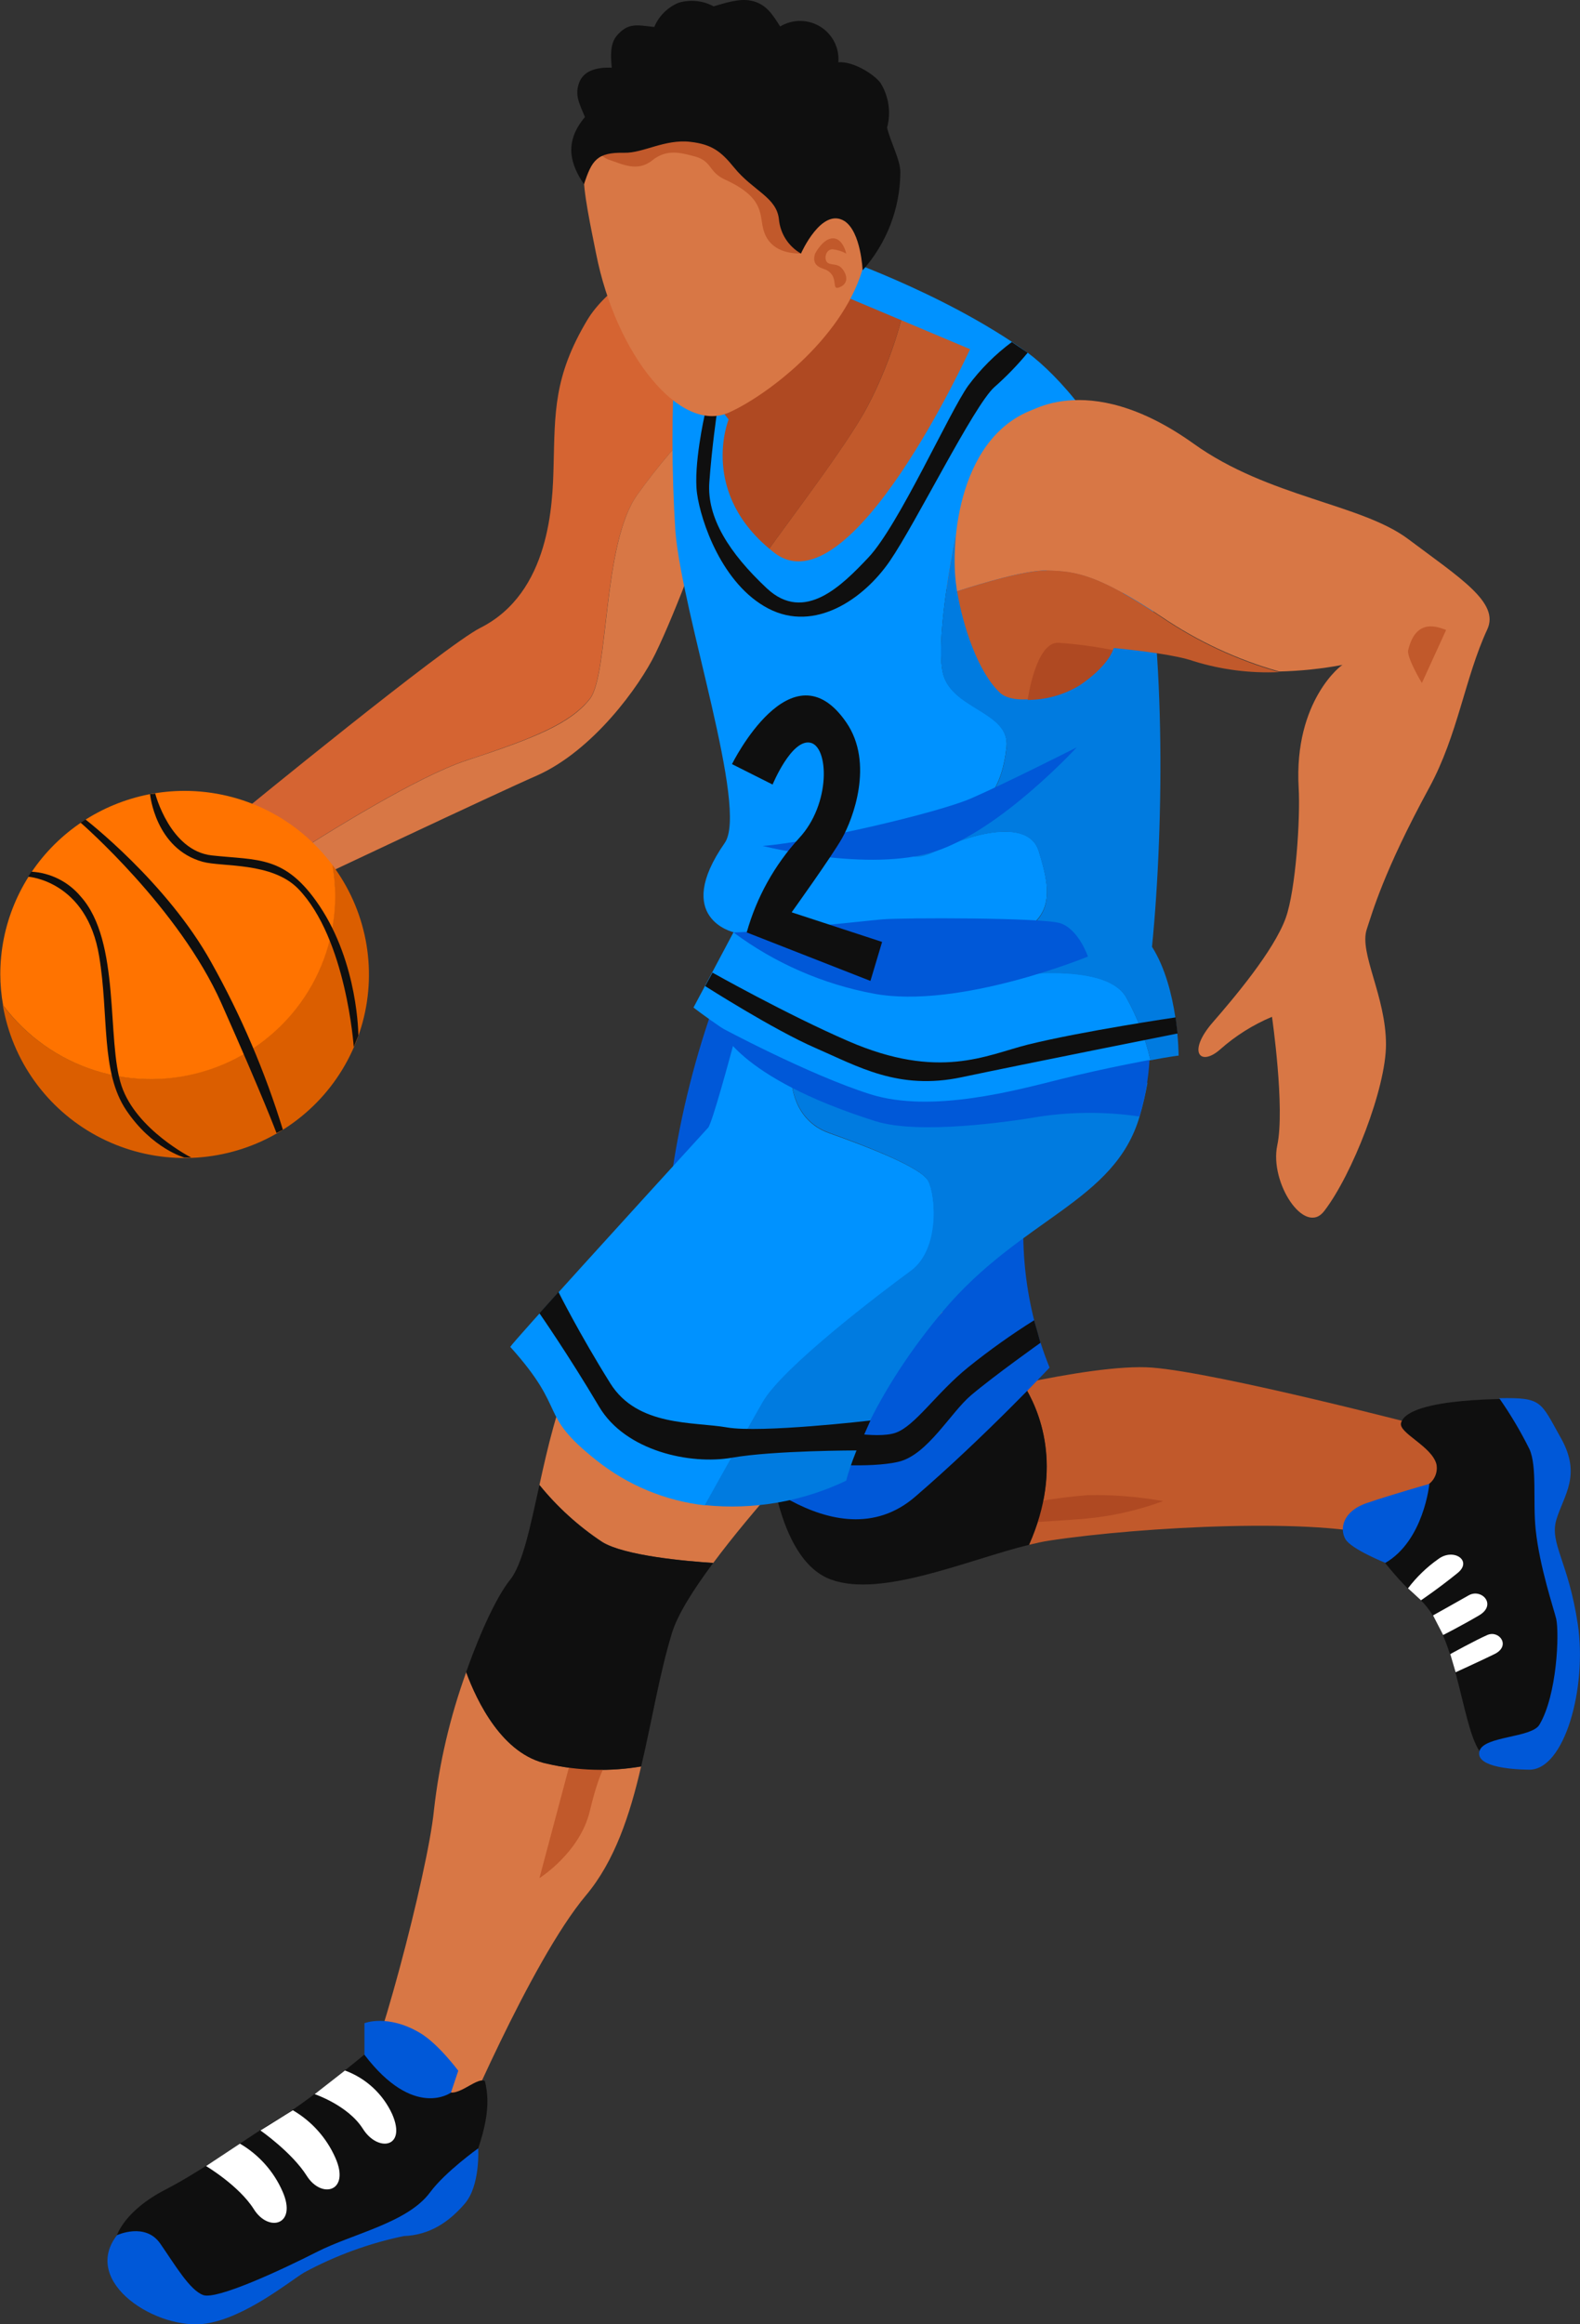 <svg width="68" height="100" viewBox="0 0 68 100" fill="none" xmlns="http://www.w3.org/2000/svg">
<rect x="0" y="0" width="68" height="100" fill="#333333" stroke="none"/>
<g clip-path="url(#clip0_193_27462)">
<path d="M61.454 61.414C61.454 61.414 52.46 59.061 49.58 58.839C48.226 58.735 45.999 59.102 44.012 59.516C44.737 60.646 45.782 63.099 44.286 66.463C44.602 66.387 44.898 66.322 45.173 66.281C49.154 65.678 56.88 65.277 59.539 66.146C61.139 66.67 62.694 64.853 62.735 63.322C62.763 62.302 61.454 61.414 61.454 61.414Z" fill="#C1592B"/>
<path d="M46.822 64.326C45.707 64.415 44.6 64.586 43.51 64.837L43.056 65.54C43.056 65.54 44.112 65.54 46.34 65.368C47.61 65.288 48.862 65.024 50.056 64.583C48.989 64.391 47.906 64.305 46.822 64.326Z" fill="#AF4922"/>
<path d="M39.828 60.52L33.081 62.17C33.081 62.17 33.333 67.081 35.772 67.962C37.952 68.75 41.671 67.103 44.289 66.463C45.785 63.099 44.74 60.646 44.015 59.516C41.766 59.987 39.828 60.52 39.828 60.52Z" fill="#0F0F0F"/>
<path d="M25.27 13.777C23.825 16.199 23.885 17.755 23.825 20.052C23.784 21.665 23.68 25.499 20.67 27.014C19.171 27.767 10.313 35.018 10.313 35.018L12.108 37.095C14.219 35.733 17.992 33.399 20.061 32.718C23.039 31.742 24.544 31.109 25.377 30.073C26.21 29.038 25.91 23.406 27.418 21.304C28.294 20.073 29.274 18.919 30.349 17.856C30.349 17.856 30.733 19.017 31.147 20.61C31.607 19.296 31.916 18.373 31.916 18.373L29.961 10.909C28.14 11.035 26.09 12.403 25.27 13.777Z" fill="#D56432"/>
<path d="M27.424 21.291C25.916 23.394 26.216 29.026 25.383 30.077C24.55 31.128 23.045 31.746 20.067 32.722C17.998 33.402 14.225 35.737 12.114 37.098L12.998 38.081C12.998 38.081 21.389 34.115 23.093 33.374C25.534 32.295 27.538 29.499 28.206 28.122C29.115 26.258 30.349 22.87 31.134 20.623C30.721 19.029 30.336 17.868 30.336 17.868C29.269 18.925 28.295 20.07 27.424 21.291Z" fill="#D87745"/>
<path d="M38.901 12.933C39.056 13.102 38.27 15.917 37.109 17.89C35.948 19.864 33.39 23.127 32.484 24.498C32.419 24.605 32.317 24.684 32.197 24.721C32.768 25.401 33.374 26.053 34.011 26.672C34.011 26.672 37.633 28.112 40.377 25.712C43.122 23.312 42.217 15.176 42.217 15.176L38.901 12.933Z" fill="#C1592B"/>
<path d="M35.907 10.909L31.639 15.176C31.639 15.176 30.263 20.196 30.506 21.875C30.62 22.666 31.399 23.757 32.197 24.724C32.317 24.687 32.419 24.608 32.484 24.501C33.39 23.13 35.955 19.867 37.109 17.893C38.264 15.92 39.056 13.105 38.901 12.936L35.907 10.909Z" fill="#AF4922"/>
<path d="M30.812 42.988C29.93 45.422 29.296 47.938 28.919 50.499L34.059 46.034C34.059 46.034 33.33 41.707 30.812 42.988Z" fill="#0058D8"/>
<path d="M44.229 50.599C40.128 49.238 31.295 62.5 31.295 62.5C31.295 62.5 35.913 67.382 39.38 64.401C42.358 61.841 45.172 58.839 45.172 58.839C44.116 56.227 43.79 53.38 44.229 50.599Z" fill="#0058D8"/>
<path d="M41.671 58.823C40.286 59.943 39.38 61.361 38.535 61.647C37.689 61.932 35.771 61.499 35.771 61.499L35.096 62.968C35.096 62.968 37.434 63.187 38.677 62.889C39.92 62.591 40.913 60.771 41.794 60.028C42.8 59.177 44.781 57.772 44.781 57.772L44.507 56.802C43.523 57.42 42.576 58.095 41.671 58.823Z" fill="#0F0F0F"/>
<path d="M41.898 42.203C41.898 42.203 41.472 40.895 43.529 40.227C45.586 39.558 45.106 37.942 44.709 36.621C44.311 35.3 42.135 35.712 40.239 36.621C38.343 37.531 38.491 35.322 40.497 35.244C42.504 35.166 43.147 33.713 43.318 32.141C43.488 30.569 40.867 30.516 40.564 28.878C40.261 27.24 41.141 23.02 41.141 23.02C43.636 22.361 46.179 21.896 48.747 21.63C47.7 18.53 45.51 16.117 44.229 15.176C40.57 12.541 35.667 10.912 35.667 10.912L36.343 12.745L41.75 15.023C41.75 15.023 36.601 26.318 33.327 23.783C30.052 21.247 31.358 18.05 31.358 18.05L29.068 15.023C28.899 17.634 28.899 20.255 29.068 22.866C29.367 26.456 32.222 34.789 31.191 36.267C28.932 39.505 31.57 40.107 31.57 40.107L29.847 43.348C29.847 43.348 37.125 49.065 41.794 47.615C44.329 46.808 46.906 46.139 49.514 45.611C49.295 44.66 48.941 43.745 48.463 42.893C47.384 41.067 41.898 42.203 41.898 42.203Z" fill="#0092FF"/>
<path d="M49.034 22.593C48.952 22.28 48.854 21.941 48.747 21.624C46.179 21.892 43.636 22.359 41.141 23.02C41.141 23.02 40.257 27.256 40.563 28.897C40.869 30.538 43.485 30.591 43.317 32.16C43.15 33.729 42.504 35.188 40.497 35.263C38.491 35.338 38.342 37.566 40.238 36.64C42.134 35.715 44.318 35.31 44.709 36.64C45.1 37.971 45.589 39.58 43.529 40.245C41.469 40.91 41.898 42.222 41.898 42.222C41.898 42.222 47.371 41.086 48.463 42.9C48.941 43.751 49.295 44.666 49.513 45.617C50.33 45.46 50.725 45.416 50.725 45.416C50.725 45.416 50.725 42.536 49.58 40.735C50.119 35.316 50.147 27.127 49.034 22.593Z" fill="#007BE0"/>
<path d="M41.671 16.591C40.866 17.711 38.677 22.612 37.368 23.993C36.251 25.172 34.626 26.832 33.005 25.314C31.383 23.795 30.418 22.273 30.528 20.752C30.639 19.23 30.844 17.846 30.844 17.846H30.329C30.329 17.846 29.837 20.024 29.998 21.222C30.159 22.421 31.074 25.144 33.071 26.183C35.068 27.221 37.172 25.775 38.295 24.14C39.418 22.506 41.904 17.46 42.791 16.66C43.309 16.204 43.79 15.708 44.229 15.176L43.548 14.715C42.833 15.246 42.201 15.878 41.671 16.591Z" fill="#0F0F0F"/>
<path d="M34.904 2.846C32.654 1.145 27.332 0.599 25.389 6.068C25.2 6.49 25.111 6.949 25.127 7.411C25.077 8.189 25.443 9.836 25.654 10.909C26.522 15.302 29.285 18.659 31.355 17.756C32.91 17.072 36.188 14.652 37.109 11.631C38.147 8.23 36.658 4.17 34.904 2.846Z" fill="#D87745"/>
<path d="M25.654 6.354C25.713 6.485 25.8 6.602 25.909 6.696C26.018 6.79 26.146 6.86 26.285 6.9C26.768 7.056 27.44 7.411 28.071 6.9C28.702 6.388 29.333 6.586 29.806 6.705C30.674 6.9 30.453 7.383 31.2 7.725C32.831 8.468 32.699 9.162 32.831 9.78C33.039 10.746 33.866 10.909 34.478 10.909C34.301 9.372 34.024 7.056 34.024 7.056C34.024 7.056 27.156 2.821 25.654 6.354Z" fill="#C1592B"/>
<path d="M37.895 3.567C37.579 3.156 36.683 2.626 36.081 2.68C36.106 2.377 36.046 2.074 35.909 1.804C35.772 1.533 35.562 1.306 35.303 1.146C35.043 0.987 34.745 0.902 34.44 0.901C34.136 0.899 33.836 0.982 33.576 1.139C33.26 0.643 32.976 0.157 32.314 0.028C31.79 -0.078 31.184 0.141 30.711 0.273C30.484 0.15 30.235 0.073 29.978 0.046C29.721 0.019 29.461 0.043 29.213 0.116C28.976 0.212 28.762 0.354 28.581 0.534C28.4 0.713 28.256 0.926 28.159 1.161C27.424 1.083 27.03 0.954 26.531 1.553C26.282 1.867 26.269 2.312 26.329 2.912C25.664 2.887 25.112 3.044 24.922 3.567C24.733 4.091 24.922 4.43 25.175 5.036C24.228 6.156 24.585 7.119 25.134 7.929C25.471 6.896 25.689 6.548 26.872 6.573C27.676 6.592 28.61 5.977 29.711 6.103C30.642 6.209 31.036 6.523 31.588 7.201C32.412 8.217 33.434 8.484 33.525 9.45C33.555 9.751 33.657 10.04 33.821 10.294C33.986 10.547 34.209 10.758 34.472 10.909C34.472 10.909 35.355 8.901 36.343 9.51C37.059 9.974 37.125 11.631 37.125 11.631C38.163 10.467 38.74 8.967 38.749 7.411C38.749 6.868 38.314 6.087 38.178 5.491C38.265 5.168 38.285 4.831 38.236 4.5C38.187 4.169 38.071 3.852 37.895 3.567Z" fill="#0F0F0F"/>
<path d="M44.775 17.52C41.232 18.537 40.882 23.406 41.16 25.232C41.16 25.301 41.182 25.37 41.191 25.439C42.273 25.088 44.144 24.529 45.046 24.545C46.043 24.564 46.819 24.671 48.327 25.508C48.428 22.245 47.829 16.645 44.775 17.52Z" fill="#D87745"/>
<path d="M41.191 25.439C41.456 26.983 42.084 28.89 43.024 29.794C43.964 30.698 47.829 29.499 48.198 27.102C48.27 26.574 48.313 26.041 48.327 25.508C46.819 24.671 46.043 24.567 45.047 24.545C44.144 24.529 42.273 25.088 41.191 25.439Z" fill="#C1592B"/>
<path d="M24.639 59.067C23.979 60.501 23.569 62.277 23.216 63.89C23.988 64.838 24.901 65.665 25.923 66.34C26.888 66.936 29.516 67.165 30.699 67.241C34.005 62.792 40.564 56.448 40.564 56.448L25.806 55.588C25.526 56.781 25.135 57.946 24.639 59.067Z" fill="#D87745"/>
<path d="M23.569 75.882C21.626 75.49 20.531 73.193 20.067 71.938C19.37 73.859 18.904 75.854 18.676 77.883C18.417 80.535 16.137 89.21 15.241 90.38C14.345 91.551 19.622 92.046 19.622 92.046C19.622 92.046 22.821 84.397 25.216 81.548C26.449 80.083 27.109 78.097 27.591 76.004C26.256 76.229 24.888 76.188 23.569 75.882Z" fill="#D87745"/>
<path d="M23.216 80.804C23.216 80.804 24.954 79.716 25.383 77.924C25.812 76.133 26.105 75.882 26.105 75.882H24.528L23.216 80.804Z" fill="#C1592B"/>
<path d="M23.216 63.89C22.818 65.697 22.493 67.297 21.954 67.969C21.414 68.64 20.714 70.096 20.061 71.944C20.525 73.199 21.619 75.496 23.563 75.888C24.886 76.19 26.257 76.226 27.595 75.995C28.061 74.031 28.386 71.991 28.926 70.24C29.159 69.481 29.812 68.43 30.692 67.247C29.509 67.172 26.881 66.933 25.916 66.347C24.896 65.669 23.985 64.84 23.216 63.89Z" fill="#0F0F0F"/>
<path d="M60.606 23.193C58.587 21.677 54.586 21.392 51.375 19.092C46.69 15.741 44.012 17.89 44.012 17.89L45.047 24.545C46.359 24.57 47.286 24.746 50.006 26.544C51.55 27.591 53.255 28.384 55.053 28.891C55.97 28.869 56.884 28.774 57.785 28.605C57.785 28.567 55.675 30.117 55.892 33.895C55.968 35.194 55.769 38.288 55.334 39.499C54.82 40.914 53.097 42.95 52.198 43.982C51.078 45.269 51.656 45.909 52.514 45.149C53.175 44.563 53.928 44.089 54.744 43.747C54.744 43.747 55.312 47.669 54.971 49.278C54.63 50.888 56.154 53.203 56.993 52.102C58.199 50.533 59.65 46.822 59.65 44.939C59.65 42.862 58.482 40.998 58.823 39.979C59.06 39.276 59.533 37.522 61.511 33.889C62.751 31.608 63.038 29.182 64.006 27.087C64.555 25.929 62.842 24.871 60.606 23.193Z" fill="#D87745"/>
<path d="M45.046 24.545L45.532 27.683C45.532 27.683 49.968 27.953 51.353 28.439C52.55 28.813 53.805 28.974 55.059 28.916C53.261 28.409 51.556 27.616 50.012 26.569C47.286 24.746 46.359 24.57 45.046 24.545Z" fill="#C1592B"/>
<path d="M35.673 48.748C34.096 48.186 34.071 46.517 34.071 46.517C34.026 46.31 33.993 46.1 33.97 45.89C33.677 45.73 33.38 45.576 33.077 45.425C32.572 45.193 32.099 44.897 31.67 44.544C31.405 45.535 30.645 48.331 30.478 48.516C27.131 52.184 22.203 57.596 21.96 57.947C24.484 60.749 23.099 60.793 25.67 62.829C27.015 63.901 28.636 64.573 30.348 64.768C31.172 63.291 32.314 61.248 32.837 60.335C33.705 58.823 37.939 55.629 39.213 54.687C40.488 53.746 40.279 51.412 39.955 50.809C39.63 50.207 37.241 49.306 35.673 48.748Z" fill="#0092FF"/>
<path d="M45.245 47.129C43.522 47.443 41.809 47.757 40.052 47.706C38.443 47.666 36.718 47.393 35.295 46.614C34.85 46.367 34.412 46.116 33.97 45.874C33.992 46.085 34.026 46.294 34.071 46.502C34.071 46.502 34.106 48.171 35.673 48.732C37.241 49.294 39.614 50.198 39.939 50.797C40.264 51.396 40.469 53.743 39.197 54.675C37.926 55.607 33.689 58.813 32.822 60.322C32.298 61.236 31.156 63.278 30.332 64.756C32.42 64.971 34.526 64.608 36.418 63.705C36.418 63.705 37.175 60.473 40.563 56.435C43.951 52.397 47.971 51.729 49.05 48.023C49.188 47.551 49.3 47.071 49.384 46.586C49.034 46.586 48.687 46.586 48.34 46.621C47.3 46.737 46.267 46.906 45.245 47.129Z" fill="#007BE0"/>
<path d="M32.822 36.395C32.822 36.395 37.399 37.556 40.239 36.634C43.078 35.712 46.34 32.154 46.34 32.154C46.34 32.154 43.242 33.722 41.794 34.35C40.346 34.977 34.954 36.236 32.822 36.395Z" fill="#0058D8"/>
<path d="M45.614 39.715C44.81 39.477 38.844 39.477 37.964 39.555C37.084 39.633 33.254 40.076 31.569 40.117C33.354 41.443 35.421 42.345 37.611 42.752C41.27 43.436 46.822 41.155 46.822 41.155C46.822 41.155 46.419 39.963 45.614 39.715Z" fill="#0058D8"/>
<path d="M37.45 47.076C34.797 46.238 30.98 44.183 30.98 44.183C30.98 44.183 31.642 46.332 37.677 48.237C39.535 48.823 43.355 48.277 44.769 48.036C46.184 47.828 47.622 47.828 49.037 48.036C49.28 47.246 49.426 46.429 49.472 45.604C49.472 45.604 47.614 45.94 45.687 46.42C43.759 46.9 40.103 47.916 37.45 47.076Z" fill="#0058D8"/>
<path d="M19.099 89.85C18.133 88.564 17.382 87.92 16.259 87.92C16.259 87.92 13.379 90.343 12.092 91.093C10.805 91.842 8.795 93.345 7.12 94.205C5.445 95.065 4.688 96.294 5.006 96.982C5.637 98.293 6.937 99.445 9.186 99.426C10.328 99.426 12.805 97.421 14.698 96.778C16.59 96.135 19.521 95.065 20.007 93.922C20.972 91.663 21.121 90.556 20.868 89.53C20.461 89.342 19.543 90.452 19.099 89.85Z" fill="#0F0F0F"/>
<path d="M14.846 89.081L13.543 90.098C13.543 90.098 14.979 90.578 15.619 91.591C16.26 92.605 17.512 92.416 16.881 90.964C16.684 90.532 16.403 90.143 16.054 89.82C15.704 89.496 15.294 89.246 14.846 89.081Z" fill="white"/>
<path d="M12.603 90.791L11.209 91.66C11.209 91.66 12.565 92.602 13.202 93.612C13.839 94.622 15.079 94.296 14.436 92.843C14.059 91.984 13.417 91.265 12.603 90.791Z" fill="white"/>
<path d="M10.326 92.228L8.868 93.192C8.868 93.192 10.288 94.035 10.925 95.049C11.562 96.062 12.802 95.733 12.159 94.283C11.782 93.422 11.14 92.703 10.326 92.228Z" fill="white"/>
<path d="M18.509 94.324C17.537 95.636 15.187 96.097 13.641 96.885C12.095 97.672 9.326 98.955 8.745 98.742C8.165 98.529 7.54 97.456 6.896 96.527C6.253 95.598 5.035 96.166 5.035 96.166C3.458 98.209 6.795 100.289 8.868 99.969C10.569 99.705 12.442 98.165 13.089 97.772C14.434 97.045 15.878 96.517 17.376 96.204C18.503 96.163 19.329 95.592 20.004 94.808C20.679 94.023 20.581 92.429 20.581 92.429C20.581 92.429 19.156 93.446 18.509 94.324Z" fill="#0058D8"/>
<path d="M18.079 87.466C16.685 86.64 15.685 87.045 15.685 87.045V88.404C17.818 91.202 19.408 90.032 19.408 90.032L19.723 89.091C19.723 89.091 18.862 87.93 18.079 87.466Z" fill="#0058D8"/>
<path d="M66.814 62.641C66.474 61.74 65.969 60.909 65.325 60.191C65.325 60.191 60.618 60.081 60.299 61.217C60.176 61.65 61.611 62.212 61.82 62.99C61.852 63.147 61.84 63.31 61.784 63.461C61.728 63.612 61.632 63.744 61.504 63.843C60.669 64.687 59.771 65.466 58.816 66.174C58.816 66.174 59.952 67.847 60.968 68.684C62.722 70.124 62.861 74.103 63.665 75.326C64.507 76.606 66.277 75.885 66.277 75.885C66.989 74.57 67.413 73.121 67.522 71.632C67.631 70.142 67.422 68.647 66.908 67.244C66.391 65.794 67.186 63.592 66.814 62.641Z" fill="#0F0F0F"/>
<path d="M66.984 65.377C67.3 64.332 68.076 63.469 67.183 61.879C66.29 60.288 66.379 60.122 64.524 60.156C65.013 60.855 65.448 61.589 65.827 62.352C66.161 63.105 65.965 64.583 66.092 65.804C66.256 67.404 66.883 69.255 66.975 69.644C67.114 70.272 67.016 72.926 66.252 74.206C65.912 74.774 63.877 74.686 63.678 75.326C63.48 75.966 64.839 76.129 65.808 76.139C67.338 76.158 68.312 72.606 67.906 69.886C67.499 67.165 66.678 66.409 66.984 65.377Z" fill="#0058D8"/>
<path d="M61.895 67.081C61.4 67.43 60.962 67.854 60.596 68.336L61.157 68.85C61.157 68.85 61.921 68.336 62.735 67.674C63.394 67.141 62.548 66.582 61.895 67.081Z" fill="white"/>
<path d="M63.205 68.64C62.656 68.954 61.675 69.5 61.675 69.5L62.11 70.344C62.11 70.344 62.87 69.961 63.656 69.5C64.442 69.039 63.757 68.32 63.205 68.64Z" fill="white"/>
<path d="M64.012 70.344C63.501 70.567 62.416 71.166 62.416 71.166L62.646 71.947C62.646 71.947 63.593 71.52 64.318 71.166C65.044 70.811 64.52 70.121 64.012 70.344Z" fill="white"/>
<path d="M57.905 66.221C58.151 66.648 59.624 67.241 59.624 67.241C61.28 66.278 61.517 63.843 61.517 63.843C61.517 63.843 59.895 64.301 58.829 64.665C57.763 65.029 57.656 65.794 57.905 66.221Z" fill="#0058D8"/>
<path d="M31.295 61.414C29.847 61.16 27.44 61.392 26.266 59.516C24.926 57.373 24.036 55.588 24.036 55.588L23.216 56.501C23.216 56.501 24.456 58.28 25.784 60.52C26.919 62.437 29.718 63.03 31.503 62.716C33.289 62.403 36.888 62.403 36.888 62.403L37.462 61.116C37.462 61.116 32.746 61.665 31.295 61.414Z" fill="#0F0F0F"/>
<path d="M36.241 36.063C36.696 35.26 37.636 32.838 36.418 31.074C34.071 27.673 31.503 32.875 31.503 32.875L33.251 33.754C33.251 33.754 34.061 31.793 34.869 31.953C35.677 32.113 35.765 34.588 34.389 36.063C33.331 37.221 32.56 38.609 32.137 40.117L37.462 42.203L37.964 40.525L34.071 39.251C34.071 39.251 35.787 36.863 36.241 36.063Z" fill="#0F0F0F"/>
<path d="M44.229 44.945C42.444 45.397 40.415 46.486 36.519 44.798C33.853 43.643 30.664 41.846 30.664 41.846L30.349 42.426C30.349 42.426 33.295 44.308 35.106 45.093C36.917 45.877 38.664 46.922 41.381 46.348C44.097 45.774 50.681 44.465 50.681 44.465L50.596 43.772C50.596 43.772 46.621 44.355 44.229 44.945Z" fill="#0F0F0F"/>
<path d="M44.229 30.114C45.018 30.112 45.791 29.895 46.466 29.487C47.699 28.655 47.898 27.968 47.898 27.968C47.119 27.814 46.331 27.709 45.538 27.654C44.57 27.633 44.229 30.114 44.229 30.114Z" fill="#AF4922"/>
<path d="M14.414 38.532C14.414 40.19 13.888 41.806 12.912 43.15C11.935 44.493 10.558 45.497 8.976 46.018C7.393 46.539 5.686 46.551 4.096 46.052C2.506 45.553 1.115 44.569 0.12 43.239C0.319 44.417 0.785 45.535 1.482 46.508C2.179 47.482 3.089 48.285 4.143 48.857C5.198 49.43 6.369 49.757 7.569 49.813C8.77 49.87 9.967 49.654 11.071 49.184C12.175 48.713 13.158 47.998 13.944 47.095C14.73 46.191 15.3 45.122 15.61 43.968C15.92 42.813 15.962 41.604 15.734 40.431C15.505 39.258 15.012 38.151 14.291 37.196C14.371 37.637 14.412 38.084 14.414 38.532Z" fill="#DB5E00"/>
<path d="M7.95 34.027C6.908 34.026 5.875 34.23 4.912 34.627C3.949 35.023 3.074 35.605 2.337 36.338C1.599 37.071 1.015 37.942 0.616 38.9C0.217 39.857 0.012 40.884 0.013 41.921C0.014 42.366 0.054 42.81 0.133 43.248C1.128 44.578 2.519 45.563 4.109 46.062C5.698 46.561 7.406 46.549 8.988 46.028C10.571 45.507 11.948 44.503 12.924 43.159C13.9 41.815 14.426 40.2 14.427 38.542C14.424 38.097 14.383 37.653 14.304 37.215C13.568 36.227 12.611 35.424 11.508 34.87C10.404 34.317 9.186 34.028 7.95 34.027Z" fill="#FF7300"/>
<path d="M3.678 35.257L3.47 35.395C3.47 35.395 7.707 39.069 9.527 43.163C11.348 47.258 11.9 48.748 11.9 48.748L12.174 48.604C11.406 46.104 10.374 43.692 9.095 41.409C7.183 37.961 3.678 35.257 3.678 35.257Z" fill="#0F0F0F"/>
<path d="M5.233 46.724C4.571 44.77 5.215 40.503 3.47 38.567C3.209 38.254 2.885 37.998 2.52 37.815C2.155 37.632 1.755 37.526 1.347 37.503L1.214 37.72C1.214 37.72 3.738 37.886 4.268 41.146C4.694 43.703 4.322 46.116 5.435 47.769C6.549 49.423 7.937 49.802 7.937 49.802H8.23C8.23 49.802 5.871 48.61 5.233 46.724Z" fill="#0F0F0F"/>
<path d="M9.114 36.803C7.312 36.603 6.681 34.143 6.681 34.143L6.458 34.168C6.458 34.168 6.681 36.521 8.732 37.08C9.565 37.306 11.701 37.08 12.833 38.237C14.909 40.383 15.225 45.049 15.225 45.049L15.423 44.556C15.423 44.556 15.423 41.463 13.742 38.962C12.275 36.782 11.104 37.023 9.114 36.803Z" fill="#0F0F0F"/>
<path d="M60.605 27.971C60.533 28.285 61.195 29.386 61.195 29.386L62.239 27.102C61.93 26.999 60.949 26.537 60.605 27.971Z" fill="#C1592B"/>
<path d="M35.831 10.724C36.038 10.748 36.239 10.81 36.421 10.909C36.421 10.909 36.283 10.253 35.85 10.253C35.418 10.253 35.081 10.909 35.081 10.909C34.885 11.505 35.453 11.537 35.592 11.631C36.147 11.945 35.715 12.572 36.188 12.334C36.661 12.095 36.305 11.527 36.087 11.433C35.869 11.339 35.633 11.411 35.554 11.217C35.475 11.022 35.585 10.724 35.831 10.724Z" fill="#C1592B"/>
</g>
<defs>
<clipPath id="clip0_193_27462">
<rect width="68" height="100" fill="white"/>
</clipPath>
</defs>
</svg>
